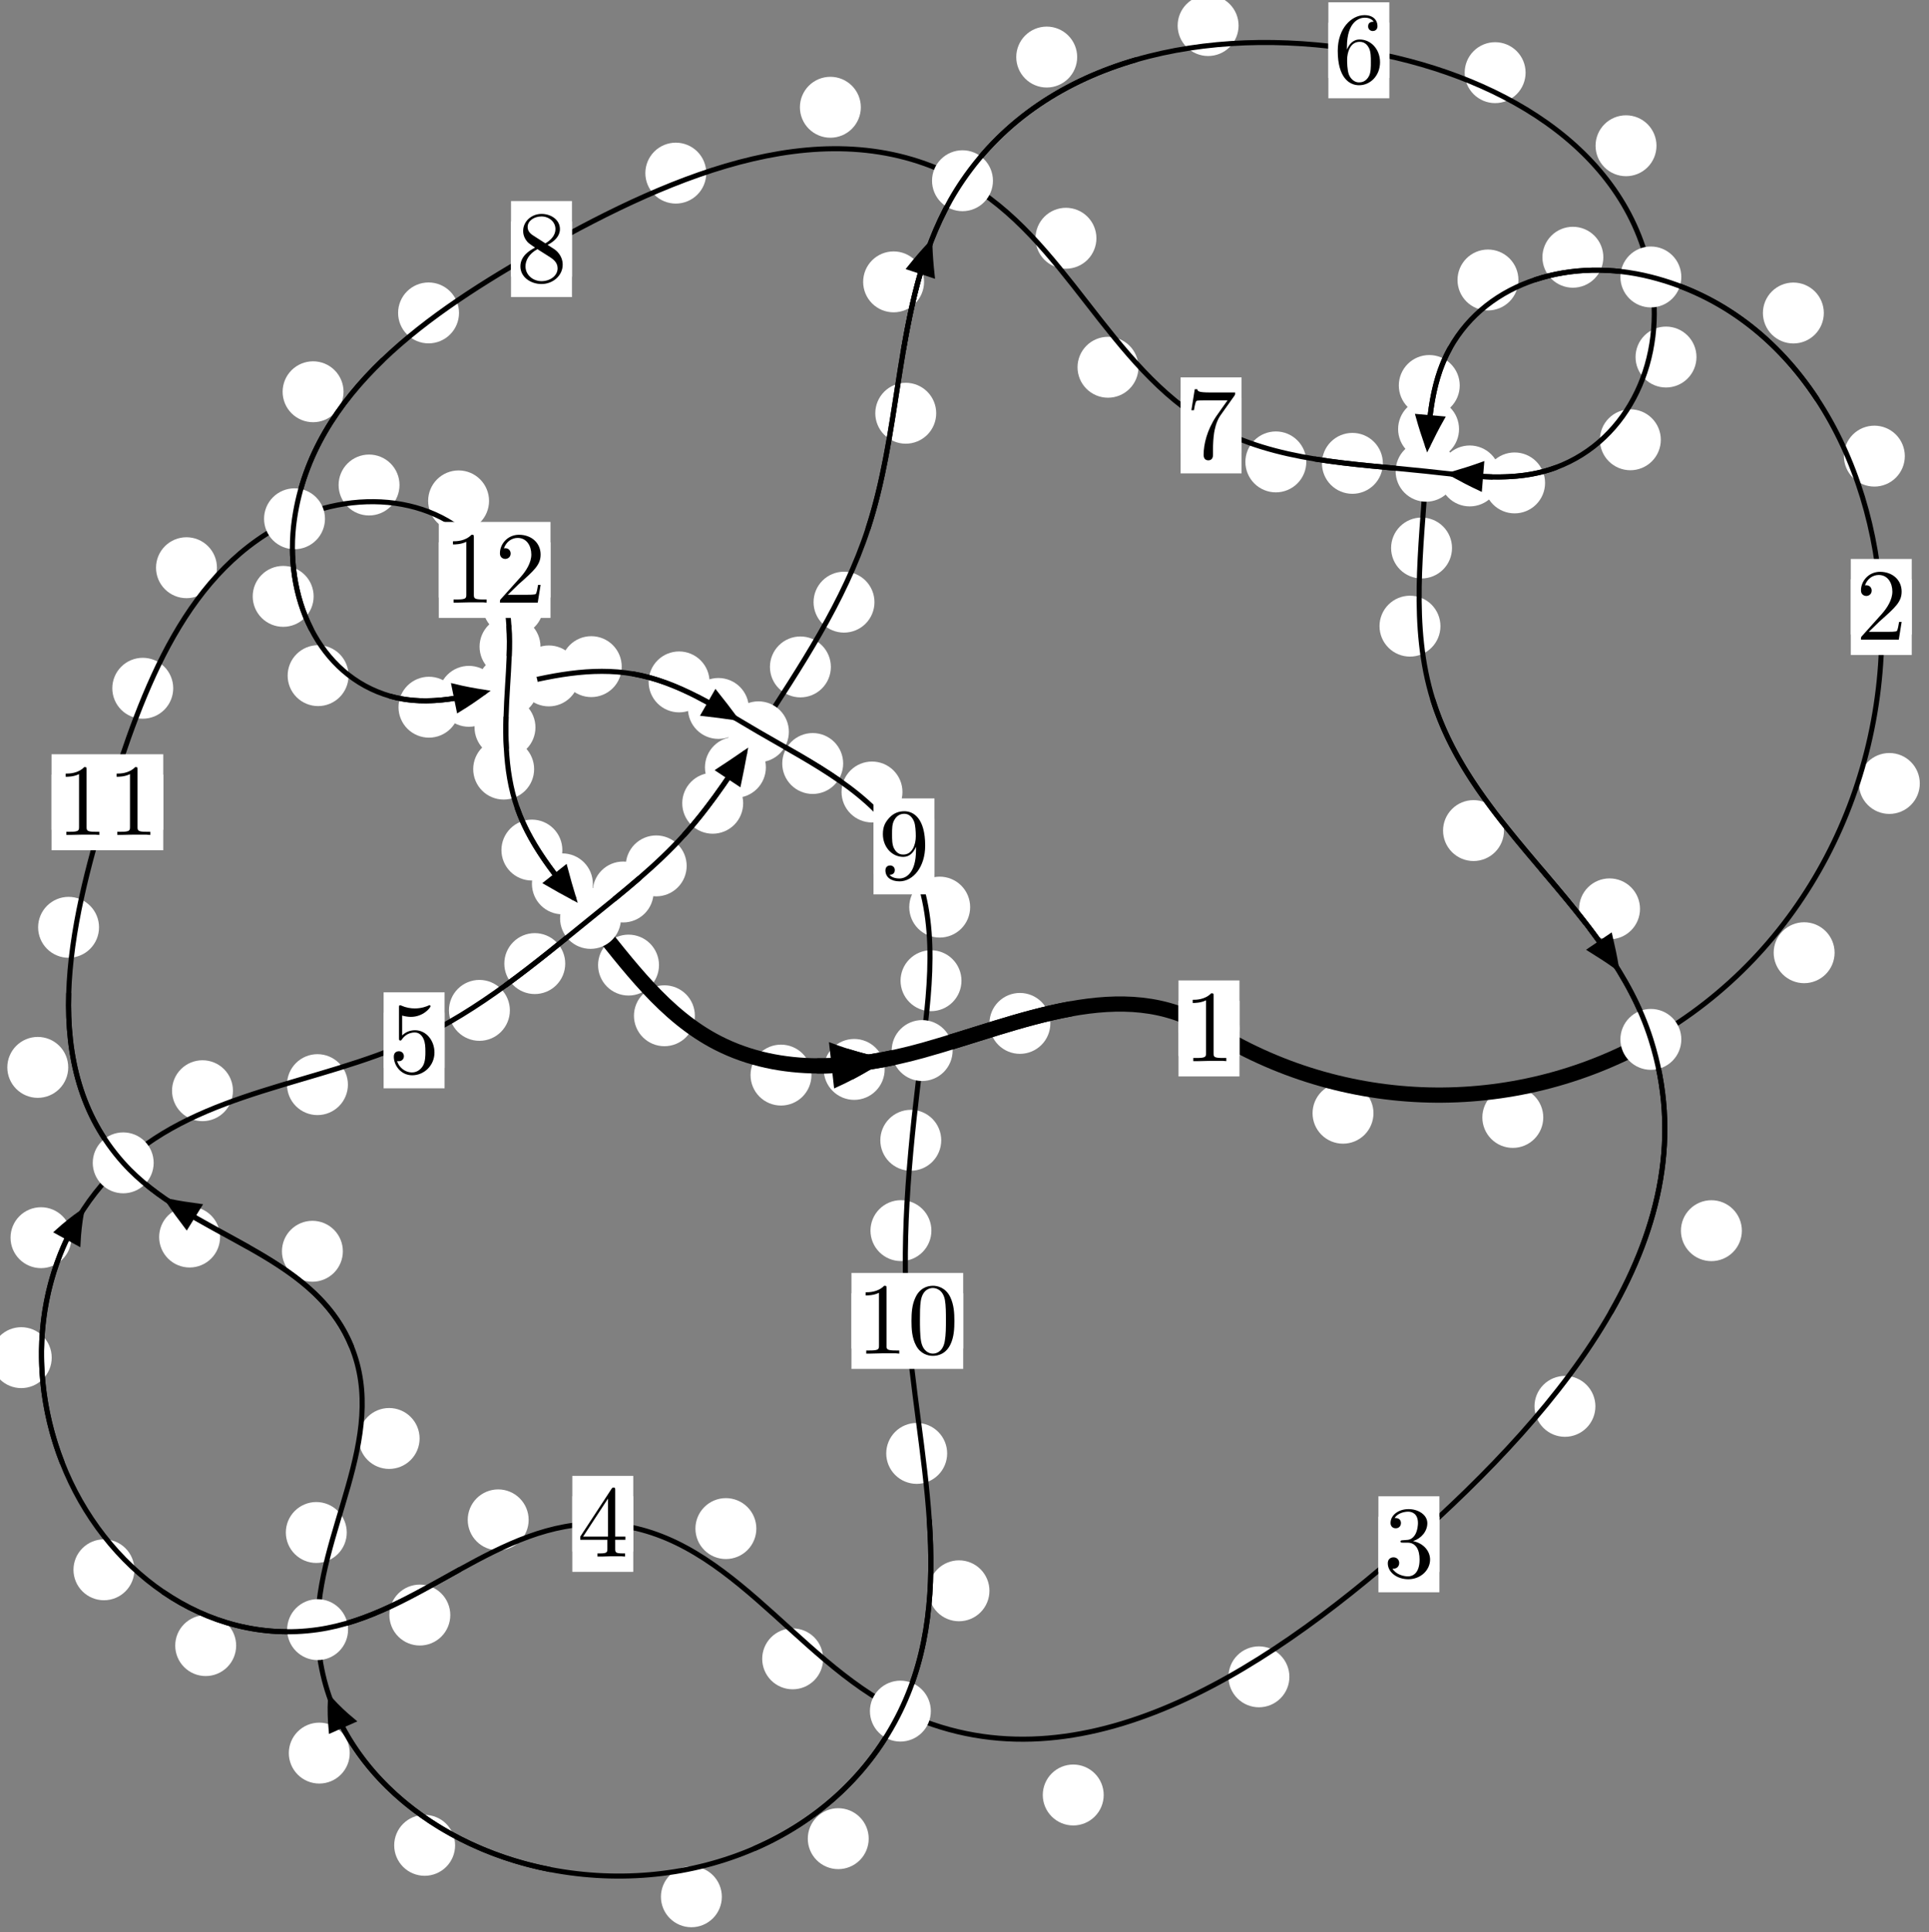 <?xml version="1.0"?>
<!-- Created by MetaPost 1.999 on 2021.07.05:2357 -->
<svg version="1.1" xmlns="http://www.w3.org/2000/svg" xmlns:xlink="http://www.w3.org/1999/xlink" width="189.294" height="189.61" viewBox="0 0 189.294 189.61">
<rect x="0" y="0" width="189.294" height="189.61" fill="#808080" stroke="none"/>
<!-- Original BoundingBox: -162.902451 -87.129242 26.391388 102.480728 -->
  <defs>
    <g transform="scale(0.01,0.01)" id="GLYPHcmr10_48">
      <path style="fill-rule: evenodd;" d="M460 -320C460 -400,455 -480,420 -554C374 -650,292 -666,250 -666C190 -666,117 -640,76 -547C44 -478,39 -400,39 -320C39 -245,43 -155,84 -79C127 2,200 22,249 22C303 22,379 1,423 -94C455 -163,460 -241,460 -320M249 -0C210 -0,151 -25,133 -121C122 -181,122 -273,122 -332C122 -396,122 -462,130 -516C149 -635,224 -644,249 -644C282 -644,348 -626,367 -527C377 -471,377 -395,377 -332C377 -257,377 -189,366 -125C351 -30,294 -0,249 -0"></path>
    </g>
    <g transform="scale(0.01,0.01)" id="GLYPHcmr10_49">
      <path style="fill-rule: evenodd;" d="M294 -640C294 -664,294 -666,271 -666C209 -602,121 -602,89 -602L89 -571C109 -571,168 -571,220 -597L220 -79C220 -43,217 -31,127 -31L95 -31L95 -0L257 -0L130 -3L217 -3L257 -3L297 -3L384 -3L419 -0L419 -31L387 -31C297 -31,294 -42,294 -79"></path>
    </g>
    <g transform="scale(0.01,0.01)" id="GLYPHcmr10_50">
      <path style="fill-rule: evenodd;" d="M127 -77L233 -180C389 -318,449 -372,449 -472C449 -586,359 -666,237 -666C124 -666,50 -574,50 -485C50 -429,100 -429,103 -429C120 -429,155 -441,155 -482C155 -508,137 -534,102 -534C94 -534,92 -534,89 -533C112 -598,166 -635,224 -635C315 -635,358 -554,358 -472C358 -392,308 -313,253 -251L61 -37C50 -26,50 -24,50 -0L421 -0L449 -174L424 -174C419 -144,412 -100,402 -85C395 -77,329 -77,307 -77"></path>
    </g>
    <g transform="scale(0.01,0.01)" id="GLYPHcmr10_51">
      <path style="fill-rule: evenodd;" d="M290 -352C372 -379,430 -449,430 -528C430 -610,342 -666,246 -666C145 -666,69 -606,69 -530C69 -497,91 -478,120 -478C151 -478,171 -500,171 -529C171 -579,124 -579,109 -579C140 -628,206 -641,242 -641C283 -641,338 -619,338 -529C338 -517,336 -459,310 -415C280 -367,246 -364,221 -363C213 -362,189 -360,182 -360C174 -359,167 -358,167 -348C167 -337,174 -337,191 -337L235 -337C317 -337,354 -269,354 -171C354 -35,285 -6,241 -6C198 -6,123 -23,88 -82C123 -77,154 -99,154 -137C154 -173,127 -193,98 -193C74 -193,42 -179,42 -135C42 -44,135 22,244 22C366 22,457 -69,457 -171C457 -253,394 -331,290 -352"></path>
    </g>
    <g transform="scale(0.01,0.01)" id="GLYPHcmr10_52">
      <path style="fill-rule: evenodd;" d="M294 -165L294 -78C294 -42,292 -31,218 -31L197 -31L197 -0L332 -0L238 -3L290 -3L332 -3L374 -3L427 -3L468 -0L468 -31L447 -31C373 -31,371 -42,371 -78L371 -165L471 -165L471 -196L371 -196L371 -651C371 -671,371 -677,355 -677C346 -677,343 -677,335 -665L28 -196L28 -165M300 -196L56 -196L300 -569"></path>
    </g>
    <g transform="scale(0.01,0.01)" id="GLYPHcmr10_53">
      <path style="fill-rule: evenodd;" d="M449 -201C449 -320,367 -420,259 -420C211 -420,168 -404,132 -369L132 -564C152 -558,185 -551,217 -551C340 -551,410 -642,410 -655C410 -661,407 -666,400 -666C399 -666,397 -666,392 -663C372 -654,323 -634,256 -634C216 -634,170 -641,123 -662C115 -665,113 -665,111 -665C101 -665,101 -657,101 -641L101 -345C101 -327,101 -319,115 -319C122 -319,124 -322,128 -328C139 -344,176 -398,257 -398C309 -398,334 -352,342 -334C358 -297,360 -258,360 -208C360 -173,360 -113,336 -71C312 -32,275 -6,229 -6C156 -6,99 -59,82 -118C85 -117,88 -116,99 -116C132 -116,149 -141,149 -165C149 -189,132 -214,99 -214C85 -214,50 -207,50 -161C50 -75,119 22,231 22C347 22,449 -74,449 -201"></path>
    </g>
    <g transform="scale(0.01,0.01)" id="GLYPHcmr10_54">
      <path style="fill-rule: evenodd;" d="M132 -328L132 -352C132 -605,256 -641,307 -641C331 -641,373 -635,395 -601C380 -601,340 -601,340 -556C340 -525,364 -510,386 -510C402 -510,432 -519,432 -558C432 -618,388 -666,305 -666C177 -666,42 -537,42 -316C42 -49,158 22,251 22C362 22,457 -72,457 -204C457 -331,368 -427,257 -427C189 -427,152 -376,132 -328M251 -6C188 -6,158 -66,152 -81C134 -128,134 -208,134 -226C134 -304,166 -404,256 -404C272 -404,318 -404,349 -342C367 -305,367 -254,367 -205C367 -157,367 -107,350 -71C320 -11,274 -6,251 -6"></path>
    </g>
    <g transform="scale(0.01,0.01)" id="GLYPHcmr10_55">
      <path style="fill-rule: evenodd;" d="M476 -609C485 -621,485 -623,485 -644L242 -644C120 -644,118 -657,114 -676L89 -676L56 -470L81 -470C84 -486,93 -549,106 -561C113 -567,191 -567,204 -567L411 -567C400 -551,321 -442,299 -409C209 -274,176 -135,176 -33C176 -23,176 22,222 22C268 22,268 -23,268 -33L268 -84C268 -139,271 -194,279 -248C283 -271,297 -357,341 -419"></path>
    </g>
    <g transform="scale(0.01,0.01)" id="GLYPHcmr10_56">
      <path style="fill-rule: evenodd;" d="M163 -457C117 -487,113 -521,113 -538C113 -599,178 -641,249 -641C322 -641,386 -589,386 -517C386 -460,347 -412,287 -377M309 -362C381 -399,430 -451,430 -517C430 -609,341 -666,250 -666C150 -666,69 -592,69 -499C69 -481,71 -436,113 -389C124 -377,161 -352,186 -335C128 -306,42 -250,42 -151C42 -45,144 22,249 22C362 22,457 -61,457 -168C457 -204,446 -249,408 -291C389 -312,373 -322,309 -362M209 -320L332 -242C360 -223,407 -193,407 -132C407 -58,332 -6,250 -6C164 -6,92 -68,92 -151C92 -209,124 -273,209 -320"></path>
    </g>
    <g transform="scale(0.01,0.01)" id="GLYPHcmr10_57">
      <path style="fill-rule: evenodd;" d="M367 -318L367 -286C367 -52,263 -6,205 -6C188 -6,134 -8,107 -42C151 -42,159 -71,159 -88C159 -119,135 -134,113 -134C97 -134,67 -125,67 -86C67 -19,121 22,206 22C335 22,457 -114,457 -329C457 -598,342 -666,253 -666C198 -666,149 -648,106 -603C65 -558,42 -516,42 -441C42 -316,130 -218,242 -218C303 -218,344 -260,367 -318M243 -241C227 -241,181 -241,150 -304C132 -341,132 -391,132 -440C132 -494,132 -541,153 -578C180 -628,218 -641,253 -641C299 -641,332 -607,349 -562C361 -530,365 -467,365 -421C365 -338,331 -241,243 -241"></path>
    </g>
  </defs>
  <path d="M134.779 109.247C134.779 108.455,134.464 107.694,133.904 107.134C133.343 106.573,132.583 106.258,131.79 106.258C130.998 106.258,130.238 106.573,129.677 107.134C129.117 107.694,128.802 108.455,128.802 109.247C128.802 110.04,129.117 110.8,129.677 111.361C130.238 111.921,130.998 112.236,131.79 112.236C132.583 112.236,133.343 111.921,133.904 111.361C134.464 110.8,134.779 110.04,134.779 109.247Z" style="fill: rgb(100%,100%,100%);stroke: none;"></path>
  <path d="M121.628 100.925C121.628 100.133,121.313 99.373,120.753 98.812C120.192 98.252,119.432 97.937,118.639 97.937C117.847 97.937,117.087 98.252,116.526 98.812C115.966 99.373,115.651 100.133,115.651 100.925C115.651 101.718,115.966 102.478,116.526 103.039C117.087 103.599,117.847 103.914,118.639 103.914C119.432 103.914,120.192 103.599,120.753 103.039C121.313 102.478,121.628 101.718,121.628 100.925Z" style="fill: rgb(100%,100%,100%);stroke: none;"></path>
  <path d="M180.03 93.495C180.03 92.702,179.715 91.942,179.154 91.382C178.594 90.821,177.834 90.506,177.041 90.506C176.248 90.506,175.488 90.821,174.928 91.382C174.367 91.942,174.052 92.702,174.052 93.495C174.052 94.288,174.367 95.048,174.928 95.608C175.488 96.169,176.248 96.484,177.041 96.484C177.834 96.484,178.594 96.169,179.154 95.608C179.715 95.048,180.03 94.288,180.03 93.495Z" style="fill: rgb(100%,100%,100%);stroke: none;"></path>
  <path d="M151.442 109.66C151.442 108.867,151.127 108.107,150.566 107.547C150.006 106.986,149.246 106.671,148.453 106.671C147.66 106.671,146.9 106.986,146.34 107.547C145.779 108.107,145.464 108.867,145.464 109.66C145.464 110.453,145.779 111.213,146.34 111.773C146.9 112.334,147.66 112.649,148.453 112.649C149.246 112.649,150.006 112.334,150.566 111.773C151.127 111.213,151.442 110.453,151.442 109.66Z" style="fill: rgb(100%,100%,100%);stroke: none;"></path>
  <path d="M186.921 44.761C186.921 43.968,186.606 43.208,186.046 42.648C185.485 42.087,184.725 41.772,183.933 41.772C183.14 41.772,182.38 42.087,181.819 42.648C181.259 43.208,180.944 43.968,180.944 44.761C180.944 45.554,181.259 46.314,181.819 46.874C182.38 47.435,183.14 47.75,183.933 47.75C184.725 47.75,185.485 47.435,186.046 46.874C186.606 46.314,186.921 45.554,186.921 44.761Z" style="fill: rgb(100%,100%,100%);stroke: none;"></path>
  <path d="M188.391 76.886C188.391 76.093,188.076 75.333,187.516 74.773C186.955 74.212,186.195 73.897,185.403 73.897C184.61 73.897,183.85 74.212,183.289 74.773C182.729 75.333,182.414 76.093,182.414 76.886C182.414 77.679,182.729 78.439,183.289 78.999C183.85 79.56,184.61 79.875,185.403 79.875C186.195 79.875,186.955 79.56,187.516 78.999C188.076 78.439,188.391 77.679,188.391 76.886Z" style="fill: rgb(100%,100%,100%);stroke: none;"></path>
  <path d="M157.337 25.245C157.337 24.453,157.022 23.692,156.461 23.132C155.901 22.571,155.141 22.256,154.348 22.256C153.555 22.256,152.795 22.571,152.235 23.132C151.674 23.692,151.359 24.453,151.359 25.245C151.359 26.038,151.674 26.798,152.235 27.359C152.795 27.919,153.555 28.234,154.348 28.234C155.141 28.234,155.901 27.919,156.461 27.359C157.022 26.798,157.337 26.038,157.337 25.245Z" style="fill: rgb(100%,100%,100%);stroke: none;"></path>
  <path d="M178.973 30.717C178.973 29.924,178.658 29.164,178.098 28.604C177.537 28.043,176.777 27.728,175.984 27.728C175.192 27.728,174.432 28.043,173.871 28.604C173.311 29.164,172.996 29.924,172.996 30.717C172.996 31.51,173.311 32.27,173.871 32.83C174.432 33.391,175.192 33.706,175.984 33.706C176.777 33.706,177.537 33.391,178.098 32.83C178.658 32.27,178.973 31.51,178.973 30.717Z" style="fill: rgb(100%,100%,100%);stroke: none;"></path>
  <path d="M143.244 37.831C143.244 37.038,142.929 36.278,142.369 35.717C141.808 35.157,141.048 34.842,140.256 34.842C139.463 34.842,138.703 35.157,138.142 35.717C137.582 36.278,137.267 37.038,137.267 37.831C137.267 38.623,137.582 39.384,138.142 39.944C138.703 40.505,139.463 40.82,140.256 40.82C141.048 40.82,141.808 40.505,142.369 39.944C142.929 39.384,143.244 38.623,143.244 37.831Z" style="fill: rgb(100%,100%,100%);stroke: none;"></path>
  <path d="M149.004 27.477C149.004 26.684,148.689 25.924,148.129 25.363C147.568 24.803,146.808 24.488,146.015 24.488C145.223 24.488,144.462 24.803,143.902 25.363C143.341 25.924,143.027 26.684,143.027 27.477C143.027 28.269,143.341 29.029,143.902 29.59C144.462 30.15,145.223 30.465,146.015 30.465C146.808 30.465,147.568 30.15,148.129 29.59C148.689 29.029,149.004 28.269,149.004 27.477Z" style="fill: rgb(100%,100%,100%);stroke: none;"></path>
  <path d="M142.487 53.778C142.487 52.986,142.172 52.226,141.611 51.665C141.051 51.105,140.29 50.79,139.498 50.79C138.705 50.79,137.945 51.105,137.384 51.665C136.824 52.226,136.509 52.986,136.509 53.778C136.509 54.571,136.824 55.331,137.384 55.892C137.945 56.452,138.705 56.767,139.498 56.767C140.29 56.767,141.051 56.452,141.611 55.892C142.172 55.331,142.487 54.571,142.487 53.778Z" style="fill: rgb(100%,100%,100%);stroke: none;"></path>
  <path d="M143.176 42.109C143.176 41.316,142.861 40.556,142.301 39.995C141.74 39.435,140.98 39.12,140.187 39.12C139.395 39.12,138.634 39.435,138.074 39.995C137.513 40.556,137.198 41.316,137.198 42.109C137.198 42.901,137.513 43.661,138.074 44.222C138.634 44.782,139.395 45.097,140.187 45.097C140.98 45.097,141.74 44.782,142.301 44.222C142.861 43.661,143.176 42.901,143.176 42.109Z" style="fill: rgb(100%,100%,100%);stroke: none;"></path>
  <path d="M147.587 81.508C147.587 80.716,147.272 79.955,146.711 79.395C146.151 78.834,145.391 78.52,144.598 78.52C143.805 78.52,143.045 78.834,142.485 79.395C141.924 79.955,141.609 80.716,141.609 81.508C141.609 82.301,141.924 83.061,142.485 83.622C143.045 84.182,143.805 84.497,144.598 84.497C145.391 84.497,146.151 84.182,146.711 83.622C147.272 83.061,147.587 82.301,147.587 81.508Z" style="fill: rgb(100%,100%,100%);stroke: none;"></path>
  <path d="M141.351 61.448C141.351 60.655,141.036 59.895,140.475 59.335C139.915 58.774,139.155 58.459,138.362 58.459C137.569 58.459,136.809 58.774,136.249 59.335C135.688 59.895,135.373 60.655,135.373 61.448C135.373 62.241,135.688 63.001,136.249 63.561C136.809 64.122,137.569 64.437,138.362 64.437C139.155 64.437,139.915 64.122,140.475 63.561C141.036 63.001,141.351 62.241,141.351 61.448Z" style="fill: rgb(100%,100%,100%);stroke: none;"></path>
  <path d="M170.93 120.773C170.93 119.98,170.615 119.22,170.054 118.659C169.494 118.099,168.733 117.784,167.941 117.784C167.148 117.784,166.388 118.099,165.827 118.659C165.267 119.22,164.952 119.98,164.952 120.773C164.952 121.565,165.267 122.326,165.827 122.886C166.388 123.447,167.148 123.761,167.941 123.761C168.733 123.761,169.494 123.447,170.054 122.886C170.615 122.326,170.93 121.565,170.93 120.773Z" style="fill: rgb(100%,100%,100%);stroke: none;"></path>
  <path d="M160.935 89.19C160.935 88.398,160.62 87.637,160.06 87.077C159.499 86.517,158.739 86.202,157.946 86.202C157.154 86.202,156.393 86.517,155.833 87.077C155.272 87.637,154.958 88.398,154.958 89.19C154.958 89.983,155.272 90.743,155.833 91.304C156.393 91.864,157.154 92.179,157.946 92.179C158.739 92.179,159.499 91.864,160.06 91.304C160.62 90.743,160.935 89.983,160.935 89.19Z" style="fill: rgb(100%,100%,100%);stroke: none;"></path>
  <path d="M126.529 164.555C126.529 163.762,126.214 163.002,125.653 162.442C125.093 161.881,124.333 161.566,123.54 161.566C122.747 161.566,121.987 161.881,121.427 162.442C120.866 163.002,120.551 163.762,120.551 164.555C120.551 165.348,120.866 166.108,121.427 166.668C121.987 167.229,122.747 167.544,123.54 167.544C124.333 167.544,125.093 167.229,125.653 166.668C126.214 166.108,126.529 165.348,126.529 164.555Z" style="fill: rgb(100%,100%,100%);stroke: none;"></path>
  <path d="M156.558 138.013C156.558 137.221,156.243 136.461,155.683 135.9C155.122 135.34,154.362 135.025,153.569 135.025C152.777 135.025,152.016 135.34,151.456 135.9C150.895 136.461,150.581 137.221,150.581 138.013C150.581 138.806,150.895 139.566,151.456 140.127C152.016 140.687,152.777 141.002,153.569 141.002C154.362 141.002,155.122 140.687,155.683 140.127C156.243 139.566,156.558 138.806,156.558 138.013Z" style="fill: rgb(100%,100%,100%);stroke: none;"></path>
  <path d="M80.774 162.79C80.774 161.998,80.459 161.238,79.898 160.677C79.338 160.117,78.578 159.802,77.785 159.802C76.992 159.802,76.232 160.117,75.672 160.677C75.111 161.238,74.796 161.998,74.796 162.79C74.796 163.583,75.111 164.343,75.672 164.904C76.232 165.464,76.992 165.779,77.785 165.779C78.578 165.779,79.338 165.464,79.898 164.904C80.459 164.343,80.774 163.583,80.774 162.79Z" style="fill: rgb(100%,100%,100%);stroke: none;"></path>
  <path d="M108.307 176.152C108.307 175.359,107.992 174.599,107.431 174.039C106.871 173.478,106.111 173.163,105.318 173.163C104.525 173.163,103.765 173.478,103.205 174.039C102.644 174.599,102.329 175.359,102.329 176.152C102.329 176.945,102.644 177.705,103.205 178.265C103.765 178.826,104.525 179.141,105.318 179.141C106.111 179.141,106.871 178.826,107.431 178.265C107.992 177.705,108.307 176.945,108.307 176.152Z" style="fill: rgb(100%,100%,100%);stroke: none;"></path>
  <path d="M51.877 149.152C51.877 148.359,51.562 147.599,51.001 147.039C50.441 146.478,49.68 146.163,48.888 146.163C48.095 146.163,47.335 146.478,46.774 147.039C46.214 147.599,45.899 148.359,45.899 149.152C45.899 149.945,46.214 150.705,46.774 151.265C47.335 151.826,48.095 152.141,48.888 152.141C49.68 152.141,50.441 151.826,51.001 151.265C51.562 150.705,51.877 149.945,51.877 149.152Z" style="fill: rgb(100%,100%,100%);stroke: none;"></path>
  <path d="M74.221 150.008C74.221 149.215,73.906 148.455,73.345 147.895C72.785 147.334,72.025 147.019,71.232 147.019C70.439 147.019,69.679 147.334,69.119 147.895C68.558 148.455,68.243 149.215,68.243 150.008C68.243 150.801,68.558 151.561,69.119 152.121C69.679 152.682,70.439 152.997,71.232 152.997C72.025 152.997,72.785 152.682,73.345 152.121C73.906 151.561,74.221 150.801,74.221 150.008Z" style="fill: rgb(100%,100%,100%);stroke: none;"></path>
  <path d="M23.174 161.491C23.174 160.698,22.859 159.938,22.299 159.378C21.738 158.817,20.978 158.502,20.185 158.502C19.393 158.502,18.632 158.817,18.072 159.378C17.511 159.938,17.196 160.698,17.196 161.491C17.196 162.284,17.511 163.044,18.072 163.604C18.632 164.165,19.393 164.48,20.185 164.48C20.978 164.48,21.738 164.165,22.299 163.604C22.859 163.044,23.174 162.284,23.174 161.491Z" style="fill: rgb(100%,100%,100%);stroke: none;"></path>
  <path d="M44.187 158.494C44.187 157.701,43.872 156.941,43.312 156.381C42.751 155.82,41.991 155.505,41.199 155.505C40.406 155.505,39.646 155.82,39.085 156.381C38.525 156.941,38.21 157.701,38.21 158.494C38.21 159.287,38.525 160.047,39.085 160.607C39.646 161.168,40.406 161.483,41.199 161.483C41.991 161.483,42.751 161.168,43.312 160.607C43.872 160.047,44.187 159.287,44.187 158.494Z" style="fill: rgb(100%,100%,100%);stroke: none;"></path>
  <path d="M5.075 133.233C5.075 132.44,4.76 131.68,4.2 131.12C3.639 130.559,2.879 130.244,2.086 130.244C1.294 130.244,0.533 130.559,-0.027 131.12C-0.588 131.68,-0.902 132.44,-0.902 133.233C-0.902 134.026,-0.588 134.786,-0.027 135.346C0.533 135.907,1.294 136.222,2.086 136.222C2.879 136.222,3.639 135.907,4.2 135.346C4.76 134.786,5.075 134.026,5.075 133.233Z" style="fill: rgb(100%,100%,100%);stroke: none;"></path>
  <path d="M13.189 154.052C13.189 153.259,12.874 152.499,12.313 151.939C11.753 151.378,10.993 151.063,10.2 151.063C9.407 151.063,8.647 151.378,8.087 151.939C7.526 152.499,7.211 153.259,7.211 154.052C7.211 154.845,7.526 155.605,8.087 156.165C8.647 156.726,9.407 157.041,10.2 157.041C10.993 157.041,11.753 156.726,12.313 156.165C12.874 155.605,13.189 154.845,13.189 154.052Z" style="fill: rgb(100%,100%,100%);stroke: none;"></path>
  <path d="M22.859 107.037C22.859 106.244,22.544 105.484,21.984 104.923C21.423 104.363,20.663 104.048,19.871 104.048C19.078 104.048,18.318 104.363,17.757 104.923C17.197 105.484,16.882 106.244,16.882 107.037C16.882 107.829,17.197 108.589,17.757 109.15C18.318 109.71,19.078 110.025,19.871 110.025C20.663 110.025,21.423 109.71,21.984 109.15C22.544 108.589,22.859 107.829,22.859 107.037Z" style="fill: rgb(100%,100%,100%);stroke: none;"></path>
  <path d="M7.012 121.46C7.012 120.668,6.697 119.908,6.136 119.347C5.576 118.787,4.815 118.472,4.023 118.472C3.23 118.472,2.47 118.787,1.909 119.347C1.349 119.908,1.034 120.668,1.034 121.46C1.034 122.253,1.349 123.013,1.909 123.574C2.47 124.134,3.23 124.449,4.023 124.449C4.815 124.449,5.576 124.134,6.136 123.574C6.697 123.013,7.012 122.253,7.012 121.46Z" style="fill: rgb(100%,100%,100%);stroke: none;"></path>
  <path d="M50.034 99.153C50.034 98.36,49.719 97.6,49.159 97.04C48.598 96.479,47.838 96.164,47.046 96.164C46.253 96.164,45.493 96.479,44.932 97.04C44.372 97.6,44.057 98.36,44.057 99.153C44.057 99.946,44.372 100.706,44.932 101.266C45.493 101.827,46.253 102.142,47.046 102.142C47.838 102.142,48.598 101.827,49.159 101.266C49.719 100.706,50.034 99.946,50.034 99.153Z" style="fill: rgb(100%,100%,100%);stroke: none;"></path>
  <path d="M34.141 106.44C34.141 105.647,33.826 104.887,33.266 104.327C32.705 103.766,31.945 103.451,31.152 103.451C30.36 103.451,29.6 103.766,29.039 104.327C28.479 104.887,28.164 105.647,28.164 106.44C28.164 107.233,28.479 107.993,29.039 108.553C29.6 109.114,30.36 109.429,31.152 109.429C31.945 109.429,32.705 109.114,33.266 108.553C33.826 107.993,34.141 107.233,34.141 106.44Z" style="fill: rgb(100%,100%,100%);stroke: none;"></path>
  <path d="M64.138 87.536C64.138 86.743,63.823 85.983,63.263 85.423C62.702 84.862,61.942 84.547,61.15 84.547C60.357 84.547,59.597 84.862,59.036 85.423C58.476 85.983,58.161 86.743,58.161 87.536C58.161 88.329,58.476 89.089,59.036 89.65C59.597 90.21,60.357 90.525,61.15 90.525C61.942 90.525,62.702 90.21,63.263 89.65C63.823 89.089,64.138 88.329,64.138 87.536Z" style="fill: rgb(100%,100%,100%);stroke: none;"></path>
  <path d="M55.466 94.562C55.466 93.769,55.151 93.009,54.591 92.449C54.03 91.888,53.27 91.573,52.477 91.573C51.685 91.573,50.925 91.888,50.364 92.449C49.804 93.009,49.489 93.769,49.489 94.562C49.489 95.355,49.804 96.115,50.364 96.675C50.925 97.236,51.685 97.551,52.477 97.551C53.27 97.551,54.03 97.236,54.591 96.675C55.151 96.115,55.466 95.355,55.466 94.562Z" style="fill: rgb(100%,100%,100%);stroke: none;"></path>
  <path d="M72.927 78.829C72.927 78.036,72.612 77.276,72.052 76.715C71.491 76.155,70.731 75.84,69.938 75.84C69.146 75.84,68.385 76.155,67.825 76.715C67.265 77.276,66.95 78.036,66.95 78.829C66.95 79.621,67.265 80.381,67.825 80.942C68.385 81.502,69.146 81.817,69.938 81.817C70.731 81.817,71.491 81.502,72.052 80.942C72.612 80.381,72.927 79.621,72.927 78.829Z" style="fill: rgb(100%,100%,100%);stroke: none;"></path>
  <path d="M67.383 84.975C67.383 84.182,67.068 83.422,66.508 82.861C65.947 82.301,65.187 81.986,64.395 81.986C63.602 81.986,62.842 82.301,62.281 82.861C61.721 83.422,61.406 84.182,61.406 84.975C61.406 85.767,61.721 86.528,62.281 87.088C62.842 87.648,63.602 87.963,64.395 87.963C65.187 87.963,65.947 87.648,66.508 87.088C67.068 86.528,67.383 85.767,67.383 84.975Z" style="fill: rgb(100%,100%,100%);stroke: none;"></path>
  <path d="M81.533 65.449C81.533 64.656,81.218 63.896,80.657 63.336C80.097 62.775,79.337 62.46,78.544 62.46C77.751 62.46,76.991 62.775,76.431 63.336C75.87 63.896,75.555 64.656,75.555 65.449C75.555 66.242,75.87 67.002,76.431 67.562C76.991 68.123,77.751 68.438,78.544 68.438C79.337 68.438,80.097 68.123,80.657 67.562C81.218 67.002,81.533 66.242,81.533 65.449Z" style="fill: rgb(100%,100%,100%);stroke: none;"></path>
  <path d="M75.156 75.304C75.156 74.511,74.841 73.751,74.28 73.191C73.72 72.63,72.96 72.315,72.167 72.315C71.374 72.315,70.614 72.63,70.054 73.191C69.493 73.751,69.178 74.511,69.178 75.304C69.178 76.097,69.493 76.857,70.054 77.417C70.614 77.978,71.374 78.293,72.167 78.293C72.96 78.293,73.72 77.978,74.28 77.417C74.841 76.857,75.156 76.097,75.156 75.304Z" style="fill: rgb(100%,100%,100%);stroke: none;"></path>
  <path d="M91.871 40.553C91.871 39.761,91.556 39.001,90.996 38.44C90.435 37.88,89.675 37.565,88.882 37.565C88.09 37.565,87.329 37.88,86.769 38.44C86.208 39.001,85.893 39.761,85.893 40.553C85.893 41.346,86.208 42.106,86.769 42.667C87.329 43.227,88.09 43.542,88.882 43.542C89.675 43.542,90.435 43.227,90.996 42.667C91.556 42.106,91.871 41.346,91.871 40.553Z" style="fill: rgb(100%,100%,100%);stroke: none;"></path>
  <path d="M85.812 59.093C85.812 58.3,85.497 57.54,84.937 56.98C84.376 56.419,83.616 56.104,82.823 56.104C82.031 56.104,81.271 56.419,80.71 56.98C80.15 57.54,79.835 58.3,79.835 59.093C79.835 59.886,80.15 60.646,80.71 61.206C81.271 61.767,82.031 62.082,82.823 62.082C83.616 62.082,84.376 61.767,84.937 61.206C85.497 60.646,85.812 59.886,85.812 59.093Z" style="fill: rgb(100%,100%,100%);stroke: none;"></path>
  <path d="M105.704 5.6C105.704 4.807,105.389 4.047,104.828 3.487C104.268 2.926,103.508 2.611,102.715 2.611C101.922 2.611,101.162 2.926,100.602 3.487C100.041 4.047,99.726 4.807,99.726 5.6C99.726 6.393,100.041 7.153,100.602 7.713C101.162 8.274,101.922 8.589,102.715 8.589C103.508 8.589,104.268 8.274,104.828 7.713C105.389 7.153,105.704 6.393,105.704 5.6Z" style="fill: rgb(100%,100%,100%);stroke: none;"></path>
  <path d="M90.679 27.661C90.679 26.869,90.364 26.108,89.804 25.548C89.243 24.988,88.483 24.673,87.69 24.673C86.898 24.673,86.137 24.988,85.577 25.548C85.016 26.108,84.702 26.869,84.702 27.661C84.702 28.454,85.016 29.214,85.577 29.775C86.137 30.335,86.898 30.65,87.69 30.65C88.483 30.65,89.243 30.335,89.804 29.775C90.364 29.214,90.679 28.454,90.679 27.661Z" style="fill: rgb(100%,100%,100%);stroke: none;"></path>
  <path d="M149.708 7.13C149.708 6.337,149.393 5.577,148.832 5.017C148.272 4.456,147.512 4.141,146.719 4.141C145.926 4.141,145.166 4.456,144.606 5.017C144.045 5.577,143.73 6.337,143.73 7.13C143.73 7.923,144.045 8.683,144.606 9.243C145.166 9.804,145.926 10.119,146.719 10.119C147.512 10.119,148.272 9.804,148.832 9.243C149.393 8.683,149.708 7.923,149.708 7.13Z" style="fill: rgb(100%,100%,100%);stroke: none;"></path>
  <path d="M121.543 2.508C121.543 1.715,121.228 0.955,120.667 0.395C120.107 -0.166,119.347 -0.481,118.554 -0.481C117.761 -0.481,117.001 -0.166,116.441 0.395C115.88 0.955,115.565 1.715,115.565 2.508C115.565 3.301,115.88 4.061,116.441 4.621C117.001 5.182,117.761 5.497,118.554 5.497C119.347 5.497,120.107 5.182,120.667 4.621C121.228 4.061,121.543 3.301,121.543 2.508Z" style="fill: rgb(100%,100%,100%);stroke: none;"></path>
  <path d="M166.476 35.039C166.476 34.246,166.161 33.486,165.6 32.925C165.04 32.365,164.28 32.05,163.487 32.05C162.694 32.05,161.934 32.365,161.374 32.925C160.813 33.486,160.498 34.246,160.498 35.039C160.498 35.831,160.813 36.591,161.374 37.152C161.934 37.712,162.694 38.027,163.487 38.027C164.28 38.027,165.04 37.712,165.6 37.152C166.161 36.591,166.476 35.831,166.476 35.039Z" style="fill: rgb(100%,100%,100%);stroke: none;"></path>
  <path d="M162.552 14.303C162.552 13.511,162.237 12.751,161.676 12.19C161.116 11.63,160.356 11.315,159.563 11.315C158.77 11.315,158.01 11.63,157.45 12.19C156.889 12.751,156.574 13.511,156.574 14.303C156.574 15.096,156.889 15.856,157.45 16.417C158.01 16.977,158.77 17.292,159.563 17.292C160.356 17.292,161.116 16.977,161.676 16.417C162.237 15.856,162.552 15.096,162.552 14.303Z" style="fill: rgb(100%,100%,100%);stroke: none;"></path>
  <path d="M151.619 47.392C151.619 46.599,151.304 45.839,150.743 45.278C150.183 44.718,149.423 44.403,148.63 44.403C147.837 44.403,147.077 44.718,146.517 45.278C145.956 45.839,145.641 46.599,145.641 47.392C145.641 48.184,145.956 48.944,146.517 49.505C147.077 50.065,147.837 50.38,148.63 50.38C149.423 50.38,150.183 50.065,150.743 49.505C151.304 48.944,151.619 48.184,151.619 47.392Z" style="fill: rgb(100%,100%,100%);stroke: none;"></path>
  <path d="M162.977 43.158C162.977 42.365,162.662 41.605,162.102 41.045C161.541 40.484,160.781 40.169,159.988 40.169C159.196 40.169,158.436 40.484,157.875 41.045C157.315 41.605,157 42.365,157 43.158C157 43.951,157.315 44.711,157.875 45.271C158.436 45.832,159.196 46.147,159.988 46.147C160.781 46.147,161.541 45.832,162.102 45.271C162.662 44.711,162.977 43.951,162.977 43.158Z" style="fill: rgb(100%,100%,100%);stroke: none;"></path>
  <path d="M135.701 45.471C135.701 44.679,135.386 43.918,134.826 43.358C134.265 42.797,133.505 42.483,132.713 42.483C131.92 42.483,131.16 42.797,130.599 43.358C130.039 43.918,129.724 44.679,129.724 45.471C129.724 46.264,130.039 47.024,130.599 47.585C131.16 48.145,131.92 48.46,132.713 48.46C133.505 48.46,134.265 48.145,134.826 47.585C135.386 47.024,135.701 46.264,135.701 45.471Z" style="fill: rgb(100%,100%,100%);stroke: none;"></path>
  <path d="M147.215 46.707C147.215 45.914,146.9 45.154,146.34 44.594C145.779 44.033,145.019 43.718,144.226 43.718C143.434 43.718,142.673 44.033,142.113 44.594C141.552 45.154,141.237 45.914,141.237 46.707C141.237 47.5,141.552 48.26,142.113 48.82C142.673 49.381,143.434 49.696,144.226 49.696C145.019 49.696,145.779 49.381,146.34 48.82C146.9 48.26,147.215 47.5,147.215 46.707Z" style="fill: rgb(100%,100%,100%);stroke: none;"></path>
  <path d="M111.717 36.042C111.717 35.249,111.402 34.489,110.841 33.928C110.281 33.368,109.521 33.053,108.728 33.053C107.935 33.053,107.175 33.368,106.615 33.928C106.054 34.489,105.739 35.249,105.739 36.042C105.739 36.834,106.054 37.595,106.615 38.155C107.175 38.716,107.935 39.03,108.728 39.03C109.521 39.03,110.281 38.716,110.841 38.155C111.402 37.595,111.717 36.834,111.717 36.042Z" style="fill: rgb(100%,100%,100%);stroke: none;"></path>
  <path d="M128.188 45.329C128.188 44.536,127.873 43.776,127.313 43.216C126.752 42.655,125.992 42.34,125.2 42.34C124.407 42.34,123.647 42.655,123.086 43.216C122.526 43.776,122.211 44.536,122.211 45.329C122.211 46.122,122.526 46.882,123.086 47.442C123.647 48.003,124.407 48.318,125.2 48.318C125.992 48.318,126.752 48.003,127.313 47.442C127.873 46.882,128.188 46.122,128.188 45.329Z" style="fill: rgb(100%,100%,100%);stroke: none;"></path>
  <path d="M84.474 10.527C84.474 9.734,84.159 8.974,83.598 8.413C83.038 7.853,82.277 7.538,81.485 7.538C80.692 7.538,79.932 7.853,79.371 8.413C78.811 8.974,78.496 9.734,78.496 10.527C78.496 11.319,78.811 12.08,79.371 12.64C79.932 13.201,80.692 13.516,81.485 13.516C82.277 13.516,83.038 13.201,83.598 12.64C84.159 12.08,84.474 11.319,84.474 10.527Z" style="fill: rgb(100%,100%,100%);stroke: none;"></path>
  <path d="M107.592 23.382C107.592 22.589,107.277 21.829,106.716 21.268C106.156 20.708,105.396 20.393,104.603 20.393C103.81 20.393,103.05 20.708,102.49 21.268C101.929 21.829,101.614 22.589,101.614 23.382C101.614 24.174,101.929 24.934,102.49 25.495C103.05 26.055,103.81 26.37,104.603 26.37C105.396 26.37,106.156 26.055,106.716 25.495C107.277 24.934,107.592 24.174,107.592 23.382Z" style="fill: rgb(100%,100%,100%);stroke: none;"></path>
  <path d="M45.043 30.708C45.043 29.915,44.729 29.155,44.168 28.595C43.608 28.034,42.847 27.719,42.055 27.719C41.262 27.719,40.502 28.034,39.941 28.595C39.381 29.155,39.066 29.915,39.066 30.708C39.066 31.501,39.381 32.261,39.941 32.821C40.502 33.382,41.262 33.697,42.055 33.697C42.847 33.697,43.608 33.382,44.168 32.821C44.729 32.261,45.043 31.501,45.043 30.708Z" style="fill: rgb(100%,100%,100%);stroke: none;"></path>
  <path d="M69.306 16.99C69.306 16.197,68.991 15.437,68.431 14.877C67.87 14.316,67.11 14.001,66.318 14.001C65.525 14.001,64.765 14.316,64.204 14.877C63.644 15.437,63.329 16.197,63.329 16.99C63.329 17.783,63.644 18.543,64.204 19.103C64.765 19.664,65.525 19.979,66.318 19.979C67.11 19.979,67.87 19.664,68.431 19.103C68.991 18.543,69.306 17.783,69.306 16.99Z" style="fill: rgb(100%,100%,100%);stroke: none;"></path>
  <path d="M30.777 58.526C30.777 57.733,30.462 56.973,29.901 56.412C29.341 55.852,28.581 55.537,27.788 55.537C26.995 55.537,26.235 55.852,25.675 56.412C25.114 56.973,24.799 57.733,24.799 58.526C24.799 59.318,25.114 60.078,25.675 60.639C26.235 61.199,26.995 61.514,27.788 61.514C28.581 61.514,29.341 61.199,29.901 60.639C30.462 60.078,30.777 59.318,30.777 58.526Z" style="fill: rgb(100%,100%,100%);stroke: none;"></path>
  <path d="M33.712 38.446C33.712 37.653,33.397 36.893,32.836 36.332C32.276 35.772,31.516 35.457,30.723 35.457C29.93 35.457,29.17 35.772,28.61 36.332C28.049 36.893,27.734 37.653,27.734 38.446C27.734 39.238,28.049 39.998,28.61 40.559C29.17 41.119,29.93 41.434,30.723 41.434C31.516 41.434,32.276 41.119,32.836 40.559C33.397 39.998,33.712 39.238,33.712 38.446Z" style="fill: rgb(100%,100%,100%);stroke: none;"></path>
  <path d="M45.083 69.401C45.083 68.609,44.768 67.848,44.208 67.288C43.647 66.728,42.887 66.413,42.094 66.413C41.302 66.413,40.542 66.728,39.981 67.288C39.421 67.848,39.106 68.609,39.106 69.401C39.106 70.194,39.421 70.954,39.981 71.515C40.542 72.075,41.302 72.39,42.094 72.39C42.887 72.39,43.647 72.075,44.208 71.515C44.768 70.954,45.083 70.194,45.083 69.401Z" style="fill: rgb(100%,100%,100%);stroke: none;"></path>
  <path d="M34.204 66.304C34.204 65.511,33.889 64.751,33.329 64.19C32.768 63.63,32.008 63.315,31.215 63.315C30.423 63.315,29.662 63.63,29.102 64.19C28.541 64.751,28.227 65.511,28.227 66.304C28.227 67.096,28.541 67.856,29.102 68.417C29.662 68.977,30.423 69.292,31.215 69.292C32.008 69.292,32.768 68.977,33.329 68.417C33.889 67.856,34.204 67.096,34.204 66.304Z" style="fill: rgb(100%,100%,100%);stroke: none;"></path>
  <path d="M56.846 66.332C56.846 65.539,56.531 64.779,55.97 64.218C55.41 63.658,54.65 63.343,53.857 63.343C53.064 63.343,52.304 63.658,51.744 64.218C51.183 64.779,50.868 65.539,50.868 66.332C50.868 67.124,51.183 67.884,51.744 68.445C52.304 69.005,53.064 69.32,53.857 69.32C54.65 69.32,55.41 69.005,55.97 68.445C56.531 67.884,56.846 67.124,56.846 66.332Z" style="fill: rgb(100%,100%,100%);stroke: none;"></path>
  <path d="M49.003 68.333C49.003 67.541,48.688 66.78,48.128 66.22C47.567 65.659,46.807 65.345,46.014 65.345C45.222 65.345,44.461 65.659,43.901 66.22C43.34 66.78,43.026 67.541,43.026 68.333C43.026 69.126,43.34 69.886,43.901 70.447C44.461 71.007,45.222 71.322,46.014 71.322C46.807 71.322,47.567 71.007,48.128 70.447C48.688 69.886,49.003 69.126,49.003 68.333Z" style="fill: rgb(100%,100%,100%);stroke: none;"></path>
  <path d="M69.628 66.919C69.628 66.126,69.313 65.366,68.753 64.806C68.192 64.245,67.432 63.93,66.639 63.93C65.847 63.93,65.086 64.245,64.526 64.806C63.965 65.366,63.651 66.126,63.651 66.919C63.651 67.712,63.965 68.472,64.526 69.032C65.086 69.593,65.847 69.908,66.639 69.908C67.432 69.908,68.192 69.593,68.753 69.032C69.313 68.472,69.628 67.712,69.628 66.919Z" style="fill: rgb(100%,100%,100%);stroke: none;"></path>
  <path d="M61.011 65.421C61.011 64.628,60.696 63.868,60.136 63.307C59.575 62.747,58.815 62.432,58.022 62.432C57.23 62.432,56.469 62.747,55.909 63.307C55.348 63.868,55.033 64.628,55.033 65.421C55.033 66.213,55.348 66.974,55.909 67.534C56.469 68.094,57.23 68.409,58.022 68.409C58.815 68.409,59.575 68.094,60.136 67.534C60.696 66.974,61.011 66.213,61.011 65.421Z" style="fill: rgb(100%,100%,100%);stroke: none;"></path>
  <path d="M82.74 74.926C82.74 74.134,82.425 73.374,81.865 72.813C81.304 72.253,80.544 71.938,79.752 71.938C78.959 71.938,78.199 72.253,77.638 72.813C77.078 73.374,76.763 74.134,76.763 74.926C76.763 75.719,77.078 76.479,77.638 77.04C78.199 77.6,78.959 77.915,79.752 77.915C80.544 77.915,81.304 77.6,81.865 77.04C82.425 76.479,82.74 75.719,82.74 74.926Z" style="fill: rgb(100%,100%,100%);stroke: none;"></path>
  <path d="M73.486 69.525C73.486 68.732,73.171 67.972,72.611 67.411C72.05 66.851,71.29 66.536,70.498 66.536C69.705 66.536,68.945 66.851,68.384 67.411C67.824 67.972,67.509 68.732,67.509 69.525C67.509 70.317,67.824 71.078,68.384 71.638C68.945 72.199,69.705 72.513,70.498 72.513C71.29 72.513,72.05 72.199,72.611 71.638C73.171 71.078,73.486 70.317,73.486 69.525Z" style="fill: rgb(100%,100%,100%);stroke: none;"></path>
  <path d="M95.202 89.021C95.202 88.228,94.887 87.468,94.327 86.907C93.766 86.347,93.006 86.032,92.214 86.032C91.421 86.032,90.661 86.347,90.1 86.907C89.54 87.468,89.225 88.228,89.225 89.021C89.225 89.813,89.54 90.573,90.1 91.134C90.661 91.694,91.421 92.009,92.214 92.009C93.006 92.009,93.766 91.694,94.327 91.134C94.887 90.573,95.202 89.813,95.202 89.021Z" style="fill: rgb(100%,100%,100%);stroke: none;"></path>
  <path d="M88.559 77.723C88.559 76.93,88.244 76.17,87.684 75.61C87.123 75.049,86.363 74.734,85.57 74.734C84.778 74.734,84.017 75.049,83.457 75.61C82.896 76.17,82.581 76.93,82.581 77.723C82.581 78.516,82.896 79.276,83.457 79.836C84.017 80.397,84.778 80.712,85.57 80.712C86.363 80.712,87.123 80.397,87.684 79.836C88.244 79.276,88.559 78.516,88.559 77.723Z" style="fill: rgb(100%,100%,100%);stroke: none;"></path>
  <path d="M92.364 111.903C92.364 111.11,92.049 110.35,91.489 109.79C90.928 109.229,90.168 108.914,89.376 108.914C88.583 108.914,87.823 109.229,87.262 109.79C86.702 110.35,86.387 111.11,86.387 111.903C86.387 112.696,86.702 113.456,87.262 114.016C87.823 114.577,88.583 114.892,89.376 114.892C90.168 114.892,90.928 114.577,91.489 114.016C92.049 113.456,92.364 112.696,92.364 111.903Z" style="fill: rgb(100%,100%,100%);stroke: none;"></path>
  <path d="M94.35 96.242C94.35 95.449,94.035 94.689,93.474 94.129C92.914 93.568,92.154 93.253,91.361 93.253C90.568 93.253,89.808 93.568,89.248 94.129C88.687 94.689,88.372 95.449,88.372 96.242C88.372 97.035,88.687 97.795,89.248 98.355C89.808 98.916,90.568 99.231,91.361 99.231C92.154 99.231,92.914 98.916,93.474 98.355C94.035 97.795,94.35 97.035,94.35 96.242Z" style="fill: rgb(100%,100%,100%);stroke: none;"></path>
  <path d="M92.945 142.631C92.945 141.838,92.63 141.078,92.069 140.518C91.509 139.957,90.749 139.642,89.956 139.642C89.163 139.642,88.403 139.957,87.843 140.518C87.282 141.078,86.967 141.838,86.967 142.631C86.967 143.424,87.282 144.184,87.843 144.744C88.403 145.305,89.163 145.62,89.956 145.62C90.749 145.62,91.509 145.305,92.069 144.744C92.63 144.184,92.945 143.424,92.945 142.631Z" style="fill: rgb(100%,100%,100%);stroke: none;"></path>
  <path d="M91.399 120.767C91.399 119.975,91.084 119.214,90.523 118.654C89.963 118.094,89.203 117.779,88.41 117.779C87.617 117.779,86.857 118.094,86.297 118.654C85.736 119.214,85.421 119.975,85.421 120.767C85.421 121.56,85.736 122.32,86.297 122.881C86.857 123.441,87.617 123.756,88.41 123.756C89.203 123.756,89.963 123.441,90.523 122.881C91.084 122.32,91.399 121.56,91.399 120.767Z" style="fill: rgb(100%,100%,100%);stroke: none;"></path>
  <path d="M85.246 180.438C85.246 179.645,84.931 178.885,84.371 178.325C83.81 177.764,83.05 177.449,82.257 177.449C81.465 177.449,80.704 177.764,80.144 178.325C79.584 178.885,79.269 179.645,79.269 180.438C79.269 181.231,79.584 181.991,80.144 182.551C80.704 183.112,81.465 183.427,82.257 183.427C83.05 183.427,83.81 183.112,84.371 182.551C84.931 181.991,85.246 181.231,85.246 180.438Z" style="fill: rgb(100%,100%,100%);stroke: none;"></path>
  <path d="M97.095 156.113C97.095 155.32,96.78 154.56,96.22 153.999C95.659 153.439,94.899 153.124,94.106 153.124C93.314 153.124,92.553 153.439,91.993 153.999C91.433 154.56,91.118 155.32,91.118 156.113C91.118 156.905,91.433 157.666,91.993 158.226C92.553 158.787,93.314 159.102,94.106 159.102C94.899 159.102,95.659 158.787,96.22 158.226C96.78 157.666,97.095 156.905,97.095 156.113Z" style="fill: rgb(100%,100%,100%);stroke: none;"></path>
  <path d="M44.66 181.092C44.66 180.3,44.345 179.539,43.785 178.979C43.224 178.418,42.464 178.104,41.671 178.104C40.879 178.104,40.119 178.418,39.558 178.979C38.998 179.539,38.683 180.3,38.683 181.092C38.683 181.885,38.998 182.645,39.558 183.206C40.119 183.766,40.879 184.081,41.671 184.081C42.464 184.081,43.224 183.766,43.785 183.206C44.345 182.645,44.66 181.885,44.66 181.092Z" style="fill: rgb(100%,100%,100%);stroke: none;"></path>
  <path d="M70.835 186.141C70.835 185.348,70.52 184.588,69.96 184.027C69.399 183.467,68.639 183.152,67.846 183.152C67.054 183.152,66.294 183.467,65.733 184.027C65.173 184.588,64.858 185.348,64.858 186.141C64.858 186.933,65.173 187.693,65.733 188.254C66.294 188.814,67.054 189.129,67.846 189.129C68.639 189.129,69.399 188.814,69.96 188.254C70.52 187.693,70.835 186.933,70.835 186.141Z" style="fill: rgb(100%,100%,100%);stroke: none;"></path>
  <path d="M34.027 150.392C34.027 149.599,33.712 148.839,33.152 148.279C32.591 147.718,31.831 147.403,31.038 147.403C30.246 147.403,29.486 147.718,28.925 148.279C28.365 148.839,28.05 149.599,28.05 150.392C28.05 151.185,28.365 151.945,28.925 152.505C29.486 153.066,30.246 153.381,31.038 153.381C31.831 153.381,32.591 153.066,33.152 152.505C33.712 151.945,34.027 151.185,34.027 150.392Z" style="fill: rgb(100%,100%,100%);stroke: none;"></path>
  <path d="M34.32 172.04C34.32 171.247,34.005 170.487,33.444 169.927C32.884 169.366,32.124 169.051,31.331 169.051C30.538 169.051,29.778 169.366,29.218 169.927C28.657 170.487,28.342 171.247,28.342 172.04C28.342 172.833,28.657 173.593,29.218 174.153C29.778 174.714,30.538 175.029,31.331 175.029C32.124 175.029,32.884 174.714,33.444 174.153C34.005 173.593,34.32 172.833,34.32 172.04Z" style="fill: rgb(100%,100%,100%);stroke: none;"></path>
  <path d="M33.645 122.794C33.645 122.001,33.33 121.241,32.77 120.681C32.209 120.12,31.449 119.805,30.656 119.805C29.864 119.805,29.104 120.12,28.543 120.681C27.983 121.241,27.668 122.001,27.668 122.794C27.668 123.587,27.983 124.347,28.543 124.907C29.104 125.468,29.864 125.783,30.656 125.783C31.449 125.783,32.209 125.468,32.77 124.907C33.33 124.347,33.645 123.587,33.645 122.794Z" style="fill: rgb(100%,100%,100%);stroke: none;"></path>
  <path d="M41.175 141.165C41.175 140.372,40.86 139.612,40.299 139.052C39.739 138.491,38.979 138.176,38.186 138.176C37.393 138.176,36.633 138.491,36.073 139.052C35.512 139.612,35.197 140.372,35.197 141.165C35.197 141.958,35.512 142.718,36.073 143.278C36.633 143.839,37.393 144.154,38.186 144.154C38.979 144.154,39.739 143.839,40.299 143.278C40.86 142.718,41.175 141.958,41.175 141.165Z" style="fill: rgb(100%,100%,100%);stroke: none;"></path>
  <path d="M6.696 104.748C6.696 103.955,6.381 103.195,5.82 102.635C5.26 102.074,4.5 101.759,3.707 101.759C2.914 101.759,2.154 102.074,1.594 102.635C1.033 103.195,0.718 103.955,0.718 104.748C0.718 105.541,1.033 106.301,1.594 106.861C2.154 107.422,2.914 107.737,3.707 107.737C4.5 107.737,5.26 107.422,5.82 106.861C6.381 106.301,6.696 105.541,6.696 104.748Z" style="fill: rgb(100%,100%,100%);stroke: none;"></path>
  <path d="M21.596 121.397C21.596 120.604,21.281 119.844,20.721 119.284C20.16 118.723,19.4 118.408,18.607 118.408C17.815 118.408,17.054 118.723,16.494 119.284C15.933 119.844,15.618 120.604,15.618 121.397C15.618 122.19,15.933 122.95,16.494 123.51C17.054 124.071,17.815 124.386,18.607 124.386C19.4 124.386,20.16 124.071,20.721 123.51C21.281 122.95,21.596 122.19,21.596 121.397Z" style="fill: rgb(100%,100%,100%);stroke: none;"></path>
  <path d="M16.998 67.542C16.998 66.75,16.683 65.99,16.123 65.429C15.562 64.869,14.802 64.554,14.01 64.554C13.217 64.554,12.457 64.869,11.896 65.429C11.336 65.99,11.021 66.75,11.021 67.542C11.021 68.335,11.336 69.095,11.896 69.656C12.457 70.216,13.217 70.531,14.01 70.531C14.802 70.531,15.562 70.216,16.123 69.656C16.683 69.095,16.998 68.335,16.998 67.542Z" style="fill: rgb(100%,100%,100%);stroke: none;"></path>
  <path d="M9.718 91.003C9.718 90.21,9.404 89.45,8.843 88.889C8.283 88.329,7.522 88.014,6.73 88.014C5.937 88.014,5.177 88.329,4.616 88.889C4.056 89.45,3.741 90.21,3.741 91.003C3.741 91.795,4.056 92.556,4.616 93.116C5.177 93.677,5.937 93.992,6.73 93.992C7.522 93.992,8.283 93.677,8.843 93.116C9.404 92.556,9.718 91.795,9.718 91.003Z" style="fill: rgb(100%,100%,100%);stroke: none;"></path>
  <path d="M39.204 47.597C39.204 46.804,38.89 46.044,38.329 45.484C37.769 44.923,37.008 44.608,36.216 44.608C35.423 44.608,34.663 44.923,34.102 45.484C33.542 46.044,33.227 46.804,33.227 47.597C33.227 48.39,33.542 49.15,34.102 49.71C34.663 50.271,35.423 50.586,36.216 50.586C37.008 50.586,37.769 50.271,38.329 49.71C38.89 49.15,39.204 48.39,39.204 47.597Z" style="fill: rgb(100%,100%,100%);stroke: none;"></path>
  <path d="M21.289 55.713C21.289 54.92,20.974 54.16,20.413 53.6C19.853 53.039,19.092 52.724,18.3 52.724C17.507 52.724,16.747 53.039,16.186 53.6C15.626 54.16,15.311 54.92,15.311 55.713C15.311 56.506,15.626 57.266,16.186 57.826C16.747 58.387,17.507 58.702,18.3 58.702C19.092 58.702,19.853 58.387,20.413 57.826C20.974 57.266,21.289 56.506,21.289 55.713Z" style="fill: rgb(100%,100%,100%);stroke: none;"></path>
  <path d="M53.344 59.405C53.344 58.612,53.029 57.852,52.469 57.292C51.908 56.731,51.148 56.416,50.355 56.416C49.563 56.416,48.802 56.731,48.242 57.292C47.681 57.852,47.367 58.612,47.367 59.405C47.367 60.198,47.681 60.958,48.242 61.518C48.802 62.079,49.563 62.394,50.355 62.394C51.148 62.394,51.908 62.079,52.469 61.518C53.029 60.958,53.344 60.198,53.344 59.405Z" style="fill: rgb(100%,100%,100%);stroke: none;"></path>
  <path d="M47.991 49.155C47.991 48.362,47.676 47.602,47.116 47.042C46.555 46.481,45.795 46.166,45.003 46.166C44.21 46.166,43.45 46.481,42.889 47.042C42.329 47.602,42.014 48.362,42.014 49.155C42.014 49.948,42.329 50.708,42.889 51.268C43.45 51.829,44.21 52.144,45.003 52.144C45.795 52.144,46.555 51.829,47.116 51.268C47.676 50.708,47.991 49.948,47.991 49.155Z" style="fill: rgb(100%,100%,100%);stroke: none;"></path>
  <path d="M52.544 71.382C52.544 70.59,52.229 69.829,51.669 69.269C51.108 68.709,50.348 68.394,49.555 68.394C48.763 68.394,48.003 68.709,47.442 69.269C46.882 69.829,46.567 70.59,46.567 71.382C46.567 72.175,46.882 72.935,47.442 73.496C48.003 74.056,48.763 74.371,49.555 74.371C50.348 74.371,51.108 74.056,51.669 73.496C52.229 72.935,52.544 72.175,52.544 71.382Z" style="fill: rgb(100%,100%,100%);stroke: none;"></path>
  <path d="M53.038 63.461C53.038 62.669,52.724 61.909,52.163 61.348C51.603 60.788,50.842 60.473,50.05 60.473C49.257 60.473,48.497 60.788,47.936 61.348C47.376 61.909,47.061 62.669,47.061 63.461C47.061 64.254,47.376 65.014,47.936 65.575C48.497 66.135,49.257 66.45,50.05 66.45C50.842 66.45,51.603 66.135,52.163 65.575C52.724 65.014,53.038 64.254,53.038 63.461Z" style="fill: rgb(100%,100%,100%);stroke: none;"></path>
  <path d="M55.184 83.423C55.184 82.63,54.869 81.87,54.308 81.309C53.748 80.749,52.988 80.434,52.195 80.434C51.402 80.434,50.642 80.749,50.082 81.309C49.521 81.87,49.206 82.63,49.206 83.423C49.206 84.215,49.521 84.976,50.082 85.536C50.642 86.097,51.402 86.411,52.195 86.411C52.988 86.411,53.748 86.097,54.308 85.536C54.869 84.976,55.184 84.215,55.184 83.423Z" style="fill: rgb(100%,100%,100%);stroke: none;"></path>
  <path d="M52.414 75.477C52.414 74.684,52.099 73.924,51.539 73.363C50.978 72.803,50.218 72.488,49.425 72.488C48.633 72.488,47.872 72.803,47.312 73.363C46.751 73.924,46.437 74.684,46.437 75.477C46.437 76.269,46.751 77.029,47.312 77.59C47.872 78.15,48.633 78.465,49.425 78.465C50.218 78.465,50.978 78.15,51.539 77.59C52.099 77.029,52.414 76.269,52.414 75.477Z" style="fill: rgb(100%,100%,100%);stroke: none;"></path>
  <path d="M64.667 94.709C64.667 93.917,64.352 93.157,63.792 92.596C63.231 92.036,62.471 91.721,61.679 91.721C60.886 91.721,60.126 92.036,59.565 92.596C59.005 93.157,58.69 93.917,58.69 94.709C58.69 95.502,59.005 96.262,59.565 96.823C60.126 97.383,60.886 97.698,61.679 97.698C62.471 97.698,63.231 97.383,63.792 96.823C64.352 96.262,64.667 95.502,64.667 94.709Z" style="fill: rgb(100%,100%,100%);stroke: none;"></path>
  <path d="M58.178 86.738C58.178 85.945,57.863 85.185,57.302 84.624C56.742 84.064,55.981 83.749,55.189 83.749C54.396 83.749,53.636 84.064,53.075 84.624C52.515 85.185,52.2 85.945,52.2 86.738C52.2 87.53,52.515 88.29,53.075 88.851C53.636 89.411,54.396 89.726,55.189 89.726C55.981 89.726,56.742 89.411,57.302 88.851C57.863 88.29,58.178 87.53,58.178 86.738Z" style="fill: rgb(100%,100%,100%);stroke: none;"></path>
  <path d="M79.628 105.505C79.628 104.712,79.313 103.952,78.753 103.391C78.192 102.831,77.432 102.516,76.639 102.516C75.847 102.516,75.087 102.831,74.526 103.391C73.966 103.952,73.651 104.712,73.651 105.505C73.651 106.297,73.966 107.058,74.526 107.618C75.087 108.179,75.847 108.493,76.639 108.493C77.432 108.493,78.192 108.179,78.753 107.618C79.313 107.058,79.628 106.297,79.628 105.505Z" style="fill: rgb(100%,100%,100%);stroke: none;"></path>
  <path d="M68.189 99.681C68.189 98.889,67.874 98.128,67.313 97.568C66.753 97.008,65.993 96.693,65.2 96.693C64.407 96.693,63.647 97.008,63.087 97.568C62.526 98.128,62.211 98.889,62.211 99.681C62.211 100.474,62.526 101.234,63.087 101.795C63.647 102.355,64.407 102.67,65.2 102.67C65.993 102.67,66.753 102.355,67.313 101.795C67.874 101.234,68.189 100.474,68.189 99.681Z" style="fill: rgb(100%,100%,100%);stroke: none;"></path>
  <path d="M103.072 100.431C103.072 99.639,102.757 98.878,102.197 98.318C101.636 97.758,100.876 97.443,100.084 97.443C99.291 97.443,98.531 97.758,97.97 98.318C97.41 98.878,97.095 99.639,97.095 100.431C97.095 101.224,97.41 101.984,97.97 102.545C98.531 103.105,99.291 103.42,100.084 103.42C100.876 103.42,101.636 103.105,102.197 102.545C102.757 101.984,103.072 101.224,103.072 100.431Z" style="fill: rgb(100%,100%,100%);stroke: none;"></path>
  <path d="M86.811 104.947C86.811 104.154,86.496 103.394,85.936 102.834C85.375 102.273,84.615 101.958,83.822 101.958C83.03 101.958,82.27 102.273,81.709 102.834C81.149 103.394,80.834 104.154,80.834 104.947C80.834 105.74,81.149 106.5,81.709 107.06C82.27 107.621,83.03 107.936,83.822 107.936C84.615 107.936,85.375 107.621,85.936 107.06C86.496 106.5,86.811 105.74,86.811 104.947Z" style="fill: rgb(100%,100%,100%);stroke: none;"></path>
  <path d="M118.639 100.925C131.79 109.247,148.453 109.66,162 102C177.041 93.495,185.403 76.886,184.61 59.565C183.933 44.761,175.984 30.717,162 27.18C154.348 25.245,146.015 27.477,142.277 34.197C140.256 37.831,140.187 42.109,139.943 46.247C139.498 53.778,138.362 61.448,140.608 68.674C144.598 81.508,157.946 89.19,162 102C167.941 120.773,153.569 138.013,138.256 151.548C123.54 164.555,105.318 176.152,88.355 167.92C77.785 162.79,71.232 150.008,59.152 149.545C48.888 149.152,41.199 158.494,31.167 159.925C20.185 161.491,10.2 154.052,6.083 143.487C2.086 133.233,4.023 121.46,12.092 114.117C19.871 107.037,31.152 106.44,40.636 102.092C47.046 99.153,52.477 94.562,57.949 90.129C61.15 87.536,64.395 84.975,67.155 81.915C69.938 78.829,72.167 75.304,74.424 71.816C78.544 65.449,82.823 59.093,85.182 51.875C88.882 40.553,87.69 27.661,94.45 17.736C102.715 5.6,118.554 2.508,133.345 4.935C146.719 7.13,159.563 14.303,162 27.18C163.487 35.039,159.988 43.158,152.679 45.882C148.63 47.392,144.226 46.707,139.943 46.247C132.713 45.471,125.2 45.329,118.844 41.745C108.728 36.042,104.603 23.382,94.45 17.736C81.485 10.527,66.318 16.99,53.137 24.442C42.055 30.708,30.723 38.446,28.901 50.91C27.788 58.526,31.215 66.304,38.321 68.327C42.094 69.401,46.014 68.333,49.806 67.365C53.857 66.332,58.022 65.421,62.149 66.138C66.639 66.919,70.498 69.525,74.424 71.816C79.752 74.926,85.57 77.723,88.709 83.061C92.214 89.021,91.361 96.242,90.492 103.095C89.376 111.903,88.41 120.767,89.037 129.629C89.956 142.631,94.106 156.113,88.355 167.92C82.257 180.438,67.846 186.141,53.961 183.462C41.671 181.092,31.331 172.04,31.167 159.925C31.038 150.392,38.186 141.165,34.47 132.097C30.656 122.794,18.607 121.397,12.092 114.117C3.707 104.748,6.73 91.003,10.539 78.728C14.01 67.542,18.3 55.713,28.901 50.91C36.216 47.597,45.003 49.155,48.54 55.929C50.355 59.405,50.05 63.461,49.806 67.365C49.555 71.382,49.425 75.477,50.752 79.284C52.195 83.423,55.189 86.738,57.949 90.129C61.679 94.709,65.2 99.681,70.48 102.369C76.639 105.505,83.822 104.947,90.492 103.095C100.084 100.431,110.234 95.606,118.639 100.925" style="stroke:rgb(0%,0%,0%); stroke-width: 0.498;stroke-linecap: round;stroke-linejoin: round;stroke-miterlimit: 10;fill: none;"></path>
  <path d="M118.639 100.925C131.79 109.247,148.453 109.66,162 102" style="stroke:rgb(0%,0%,0%); stroke-width: 1.494;stroke-linecap: round;stroke-linejoin: round;stroke-miterlimit: 10;fill: none;"></path>
  <path d="M57.949 90.129C61.679 94.709,65.2 99.681,70.48 102.369C76.639 105.505,83.822 104.947,90.492 103.095C100.084 100.431,110.234 95.606,118.639 100.925" style="stroke:rgb(0%,0%,0%); stroke-width: 1.494;stroke-linecap: round;stroke-linejoin: round;stroke-miterlimit: 10;fill: none;"></path>
  <path d="M164.989 102C164.989 101.207,164.674 100.447,164.113 99.887C163.553 99.326,162.793 99.011,162 99.011C161.207 99.011,160.447 99.326,159.887 99.887C159.326 100.447,159.011 101.207,159.011 102C159.011 102.793,159.326 103.553,159.887 104.113C160.447 104.674,161.207 104.989,162 104.989C162.793 104.989,163.553 104.674,164.113 104.113C164.674 103.553,164.989 102.793,164.989 102Z" style="fill: rgb(100%,100%,100%);stroke: none;"></path>
  <path d="M151.28 85.346C155.623 90.472,159.973 95.595,162 102C164.97 111.386,162.863 120.39,158.098 128.738" style="stroke:rgb(0%,0%,0%); stroke-width: 0.498;stroke-linecap: round;stroke-linejoin: round;stroke-miterlimit: 10;fill: none;"></path>
  <path d="M142.931 46.247C142.931 45.455,142.617 44.694,142.056 44.134C141.496 43.573,140.735 43.259,139.943 43.259C139.15 43.259,138.39 43.573,137.829 44.134C137.269 44.694,136.954 45.455,136.954 46.247C136.954 47.04,137.269 47.8,137.829 48.361C138.39 48.921,139.15 49.236,139.943 49.236C140.735 49.236,141.496 48.921,142.056 48.361C142.617 47.8,142.931 47.04,142.931 46.247Z" style="fill: rgb(100%,100%,100%);stroke: none;"></path>
  <path d="M146.399 46.803C144.256 46.763,142.084 46.477,139.943 46.247C136.328 45.859,132.642 45.63,129.065 45.049" style="stroke:rgb(0%,0%,0%); stroke-width: 0.498;stroke-linecap: round;stroke-linejoin: round;stroke-miterlimit: 10;fill: none;"></path>
  <path d="M91.344 167.92C91.344 167.127,91.029 166.367,90.468 165.807C89.908 165.246,89.148 164.931,88.355 164.931C87.562 164.931,86.802 165.246,86.242 165.807C85.681 166.367,85.366 167.127,85.366 167.92C85.366 168.713,85.681 169.473,86.242 170.033C86.802 170.594,87.562 170.909,88.355 170.909C89.148 170.909,89.908 170.594,90.468 170.033C91.029 169.473,91.344 168.713,91.344 167.92Z" style="fill: rgb(100%,100%,100%);stroke: none;"></path>
  <path d="M91.197 149.222C91.631 155.694,91.231 162.016,88.355 167.92C85.306 174.179,80.179 178.734,74.078 181.39" style="stroke:rgb(0%,0%,0%); stroke-width: 0.498;stroke-linecap: round;stroke-linejoin: round;stroke-miterlimit: 10;fill: none;"></path>
  <path d="M15.08 114.117C15.08 113.324,14.765 112.564,14.205 112.003C13.644 111.443,12.884 111.128,12.092 111.128C11.299 111.128,10.539 111.443,9.978 112.003C9.418 112.564,9.103 113.324,9.103 114.117C9.103 114.909,9.418 115.669,9.978 116.23C10.539 116.79,11.299 117.105,12.092 117.105C12.884 117.105,13.644 116.79,14.205 116.23C14.765 115.669,15.08 114.909,15.08 114.117Z" style="fill: rgb(100%,100%,100%);stroke: none;"></path>
  <path d="M24.294 122.348C19.991 119.926,15.349 117.757,12.092 114.117C7.899 109.432,6.559 103.654,6.743 97.512" style="stroke:rgb(0%,0%,0%); stroke-width: 0.498;stroke-linecap: round;stroke-linejoin: round;stroke-miterlimit: 10;fill: none;"></path>
  <path d="M77.412 71.816C77.412 71.024,77.097 70.263,76.537 69.703C75.976 69.143,75.216 68.828,74.424 68.828C73.631 68.828,72.871 69.143,72.31 69.703C71.75 70.263,71.435 71.024,71.435 71.816C71.435 72.609,71.75 73.369,72.31 73.93C72.871 74.49,73.631 74.805,74.424 74.805C75.216 74.805,75.976 74.49,76.537 73.93C77.097 73.369,77.412 72.609,77.412 71.816Z" style="fill: rgb(100%,100%,100%);stroke: none;"></path>
  <path d="M68.498 68.411C70.515 69.446,72.461 70.671,74.424 71.816C77.088 73.371,79.874 74.848,82.387 76.603" style="stroke:rgb(0%,0%,0%); stroke-width: 0.498;stroke-linecap: round;stroke-linejoin: round;stroke-miterlimit: 10;fill: none;"></path>
  <path d="M164.989 27.18C164.989 26.388,164.674 25.627,164.113 25.067C163.553 24.507,162.793 24.192,162 24.192C161.207 24.192,160.447 24.507,159.887 25.067C159.326 25.627,159.011 26.388,159.011 27.18C159.011 27.973,159.326 28.733,159.887 29.294C160.447 29.854,161.207 30.169,162 30.169C162.793 30.169,163.553 29.854,164.113 29.294C164.674 28.733,164.989 27.973,164.989 27.18Z" style="fill: rgb(100%,100%,100%);stroke: none;"></path>
  <path d="M178.295 39.147C174.475 33.344,168.992 28.949,162 27.18C158.174 26.213,154.178 26.287,150.671 27.443" style="stroke:rgb(0%,0%,0%); stroke-width: 0.498;stroke-linecap: round;stroke-linejoin: round;stroke-miterlimit: 10;fill: none;"></path>
  <path d="M97.439 17.736C97.439 16.943,97.124 16.183,96.563 15.623C96.003 15.062,95.243 14.747,94.45 14.747C93.657 14.747,92.897 15.062,92.337 15.623C91.776 16.183,91.461 16.943,91.461 17.736C91.461 18.529,91.776 19.289,92.337 19.849C92.897 20.41,93.657 20.725,94.45 20.725C95.243 20.725,96.003 20.41,96.563 19.849C97.124 19.289,97.439 18.529,97.439 17.736Z" style="fill: rgb(100%,100%,100%);stroke: none;"></path>
  <path d="M88.669 34.282C89.678 28.403,91.07 22.699,94.45 17.736C98.583 11.668,104.609 7.861,111.45 5.874" style="stroke:rgb(0%,0%,0%); stroke-width: 0.498;stroke-linecap: round;stroke-linejoin: round;stroke-miterlimit: 10;fill: none;"></path>
  <path d="M52.795 67.365C52.795 66.573,52.48 65.813,51.919 65.252C51.359 64.692,50.599 64.377,49.806 64.377C49.013 64.377,48.253 64.692,47.693 65.252C47.132 65.813,46.817 66.573,46.817 67.365C46.817 68.158,47.132 68.918,47.693 69.479C48.253 70.039,49.013 70.354,49.806 70.354C50.599 70.354,51.359 70.039,51.919 69.479C52.48 68.918,52.795 68.158,52.795 67.365Z" style="fill: rgb(100%,100%,100%);stroke: none;"></path>
  <path d="M49.945 61.487C50.065 63.423,49.928 65.413,49.806 67.365C49.681 69.374,49.586 71.402,49.688 73.403" style="stroke:rgb(0%,0%,0%); stroke-width: 0.498;stroke-linecap: round;stroke-linejoin: round;stroke-miterlimit: 10;fill: none;"></path>
  <path d="M93.481 103.095C93.481 102.302,93.166 101.542,92.606 100.982C92.045 100.421,91.285 100.106,90.492 100.106C89.7 100.106,88.939 100.421,88.379 100.982C87.818 101.542,87.503 102.302,87.503 103.095C87.503 103.888,87.818 104.648,88.379 105.208C88.939 105.769,89.7 106.084,90.492 106.084C91.285 106.084,92.045 105.769,92.606 105.208C93.166 104.648,93.481 103.888,93.481 103.095Z" style="fill: rgb(100%,100%,100%);stroke: none;"></path>
  <path d="M80.295 104.602C83.694 104.623,87.157 104.021,90.492 103.095C95.288 101.763,100.223 99.891,105.01 99.017" style="stroke:rgb(0%,0%,0%); stroke-width: 1.494;stroke-linecap: round;stroke-linejoin: round;stroke-miterlimit: 10;fill: none;"></path>
  <path d="M34.156 159.925C34.156 159.132,33.841 158.372,33.28 157.811C32.72 157.251,31.96 156.936,31.167 156.936C30.374 156.936,29.614 157.251,29.054 157.811C28.493 158.372,28.178 159.132,28.178 159.925C28.178 160.717,28.493 161.478,29.054 162.038C29.614 162.599,30.374 162.913,31.167 162.913C31.96 162.913,32.72 162.599,33.28 162.038C33.841 161.478,34.156 160.717,34.156 159.925Z" style="fill: rgb(100%,100%,100%);stroke: none;"></path>
  <path d="M45.072 154.051C40.613 156.516,36.183 159.209,31.167 159.925C25.676 160.708,20.434 159.24,16.051 156.255" style="stroke:rgb(0%,0%,0%); stroke-width: 0.498;stroke-linecap: round;stroke-linejoin: round;stroke-miterlimit: 10;fill: none;"></path>
  <path d="M31.89 50.91C31.89 50.118,31.575 49.358,31.014 48.797C30.454 48.237,29.694 47.922,28.901 47.922C28.108 47.922,27.348 48.237,26.788 48.797C26.227 49.358,25.912 50.118,25.912 50.91C25.912 51.703,26.227 52.463,26.788 53.024C27.348 53.584,28.108 53.899,28.901 53.899C29.694 53.899,30.454 53.584,31.014 53.024C31.575 52.463,31.89 51.703,31.89 50.91Z" style="fill: rgb(100%,100%,100%);stroke: none;"></path>
  <path d="M37.546 35.352C33.1 39.627,29.812 44.678,28.901 50.91C28.345 54.718,28.923 58.566,30.529 61.716" style="stroke:rgb(0%,0%,0%); stroke-width: 0.498;stroke-linecap: round;stroke-linejoin: round;stroke-miterlimit: 10;fill: none;"></path>
  <path d="M60.938 90.129C60.938 89.336,60.623 88.576,60.063 88.015C59.502 87.455,58.742 87.14,57.949 87.14C57.157 87.14,56.397 87.455,55.836 88.015C55.276 88.576,54.961 89.336,54.961 90.129C54.961 90.921,55.276 91.682,55.836 92.242C56.397 92.803,57.157 93.117,57.949 93.117C58.742 93.117,59.502 92.803,60.063 92.242C60.623 91.682,60.938 90.921,60.938 90.129Z" style="fill: rgb(100%,100%,100%);stroke: none;"></path>
  <path d="M49.644 96.671C52.487 94.601,55.213 92.345,57.949 90.129C59.549 88.832,61.161 87.544,62.717 86.197" style="stroke:rgb(0%,0%,0%); stroke-width: 0.498;stroke-linecap: round;stroke-linejoin: round;stroke-miterlimit: 10;fill: none;"></path>
  <path d="M70.48 102.369C75.408 104.878,80.99 105.022,86.441 104.032" style="stroke:rgb(0%,0%,0%); stroke-width: 0.498;stroke-linecap: round;stroke-linejoin: round;stroke-miterlimit: 10;fill: none;"></path>
  <path d="M82.062 106.445C83.568 105.759,85.03 104.941,86.441 104.032C84.8 103.677,83.188 103.221,81.638 102.641Z" style="stroke:rgb(0%,0%,0%); stroke-width: 0.498;fill: rgb(0%,0%,0%);"></path>
  <path d="M70.48 102.369C75.408 104.878,80.99 105.022,86.441 104.032" style="stroke:rgb(0%,0%,0%); stroke-width: 0.498;stroke-linecap: round;stroke-linejoin: round;stroke-miterlimit: 10;fill: none;"></path>
  <path d="M83.857 105.556C84.736 105.086,85.598 104.575,86.441 104.032C85.46 103.82,84.489 103.571,83.536 103.282Z" style="stroke:rgb(0%,0%,0%); stroke-width: 0.498;fill: rgb(0%,0%,0%);"></path>
  <path d="M142.277 34.197C140.66 37.104,140.293 40.423,140.085 43.754" style="stroke:rgb(0%,0%,0%); stroke-width: 0.498;stroke-linecap: round;stroke-linejoin: round;stroke-miterlimit: 10;fill: none;"></path>
  <path d="M139.182 40.893C139.448 41.852,139.76 42.805,140.085 43.754C140.526 42.853,140.979 41.958,141.469 41.092Z" style="stroke:rgb(0%,0%,0%); stroke-width: 0.498;fill: rgb(0%,0%,0%);"></path>
  <path d="M140.608 68.674C143.8 78.941,152.981 85.911,158.602 94.847" style="stroke:rgb(0%,0%,0%); stroke-width: 0.498;stroke-linecap: round;stroke-linejoin: round;stroke-miterlimit: 10;fill: none;"></path>
  <path d="M156.098 93.195C156.951 93.722,157.788 94.27,158.602 94.847C158.434 93.864,158.231 92.885,158 91.908Z" style="stroke:rgb(0%,0%,0%); stroke-width: 0.498;fill: rgb(0%,0%,0%);"></path>
  <path d="M6.083 143.487C2.886 135.284,3.486 126.109,7.985 119.007" style="stroke:rgb(0%,0%,0%); stroke-width: 0.498;stroke-linecap: round;stroke-linejoin: round;stroke-miterlimit: 10;fill: none;"></path>
  <path d="M7.655 121.989C7.704 120.992,7.813 119.996,7.985 119.007C7.163 119.585,6.382 120.212,5.643 120.882Z" style="stroke:rgb(0%,0%,0%); stroke-width: 0.498;fill: rgb(0%,0%,0%);"></path>
  <path d="M67.155 81.915C69.382 79.446,71.253 76.696,73.068 73.909" style="stroke:rgb(0%,0%,0%); stroke-width: 0.498;stroke-linecap: round;stroke-linejoin: round;stroke-miterlimit: 10;fill: none;"></path>
  <path d="M72.489 76.853C72.695 75.875,72.885 74.893,73.068 73.909C72.243 74.475,71.414 75.035,70.577 75.582Z" style="stroke:rgb(0%,0%,0%); stroke-width: 0.498;fill: rgb(0%,0%,0%);"></path>
  <path d="M85.182 51.875C88.142 42.818,87.971 32.755,91.246 24.011" style="stroke:rgb(0%,0%,0%); stroke-width: 0.498;stroke-linecap: round;stroke-linejoin: round;stroke-miterlimit: 10;fill: none;"></path>
  <path d="M91.467 27.003C91.357 26.006,91.28 25.009,91.246 24.011C90.564 24.741,89.913 25.5,89.286 26.283Z" style="stroke:rgb(0%,0%,0%); stroke-width: 0.498;fill: rgb(0%,0%,0%);"></path>
  <path d="M152.679 45.882C149.44 47.09,145.974 46.893,142.523 46.531" style="stroke:rgb(0%,0%,0%); stroke-width: 0.498;stroke-linecap: round;stroke-linejoin: round;stroke-miterlimit: 10;fill: none;"></path>
  <path d="M145.379 45.611C144.442 45.948,143.485 46.246,142.523 46.531C143.405 47.009,144.293 47.475,145.193 47.899Z" style="stroke:rgb(0%,0%,0%); stroke-width: 0.498;fill: rgb(0%,0%,0%);"></path>
  <path d="M38.321 68.327C41.34 69.186,44.452 68.675,47.518 67.94" style="stroke:rgb(0%,0%,0%); stroke-width: 0.498;stroke-linecap: round;stroke-linejoin: round;stroke-miterlimit: 10;fill: none;"></path>
  <path d="M45.03 69.617C45.879 69.101,46.705 68.53,47.518 67.94C46.526 67.783,45.538 67.602,44.573 67.367Z" style="stroke:rgb(0%,0%,0%); stroke-width: 0.498;fill: rgb(0%,0%,0%);"></path>
  <path d="M62.149 66.138C65.741 66.763,68.929 68.555,72.071 70.421" style="stroke:rgb(0%,0%,0%); stroke-width: 0.498;stroke-linecap: round;stroke-linejoin: round;stroke-miterlimit: 10;fill: none;"></path>
  <path d="M69.095 70.035C70.087 70.141,71.079 70.278,72.071 70.421C71.471 69.619,70.866 68.821,70.24 68.044Z" style="stroke:rgb(0%,0%,0%); stroke-width: 0.498;fill: rgb(0%,0%,0%);"></path>
  <path d="M53.961 183.462C44.129 181.566,35.545 175.394,32.421 166.797" style="stroke:rgb(0%,0%,0%); stroke-width: 0.498;stroke-linecap: round;stroke-linejoin: round;stroke-miterlimit: 10;fill: none;"></path>
  <path d="M34.597 168.862C33.826 168.226,33.099 167.538,32.421 166.797C32.376 167.8,32.404 168.801,32.5 169.796Z" style="stroke:rgb(0%,0%,0%); stroke-width: 0.498;fill: rgb(0%,0%,0%);"></path>
  <path d="M34.47 132.097C31.419 124.655,23.097 122.272,16.555 117.889" style="stroke:rgb(0%,0%,0%); stroke-width: 0.498;stroke-linecap: round;stroke-linejoin: round;stroke-miterlimit: 10;fill: none;"></path>
  <path d="M19.516 118.372C18.52 118.239,17.53 118.084,16.555 117.889C17.106 118.717,17.697 119.526,18.307 120.324Z" style="stroke:rgb(0%,0%,0%); stroke-width: 0.498;fill: rgb(0%,0%,0%);"></path>
  <path d="M50.752 79.284C51.906 82.595,54.053 85.379,56.279 88.096" style="stroke:rgb(0%,0%,0%); stroke-width: 0.498;stroke-linecap: round;stroke-linejoin: round;stroke-miterlimit: 10;fill: none;"></path>
  <path d="M53.658 86.637C54.518 87.143,55.397 87.623,56.279 88.096C55.99 87.137,55.708 86.176,55.457 85.211Z" style="stroke:rgb(0%,0%,0%); stroke-width: 0.498;fill: rgb(0%,0%,0%);"></path>
  <path d="M115.649 103.636L121.63 103.636L121.63 96.215L115.649 96.215Z" style="fill: rgb(100%,100%,100%);stroke: none;"></path>
  <path d="M115.649 105.636L121.63 105.636L121.63 98.215L115.649 98.215Z" style="fill: rgb(100%,100%,100%);stroke: none;"></path>
  <g transform="translate(116.149 104.136)" style="fill: rgb(0%,0%,0%);">
    <use xlink:href="#GLYPHcmr10_49"></use>
  </g>
  <path d="M181.619 62.275L187.601 62.275L187.601 54.854L181.619 54.854Z" style="fill: rgb(100%,100%,100%);stroke: none;"></path>
  <path d="M181.619 64.275L187.601 64.275L187.601 56.854L181.619 56.854Z" style="fill: rgb(100%,100%,100%);stroke: none;"></path>
  <g transform="translate(182.119 62.775)" style="fill: rgb(0%,0%,0%);">
    <use xlink:href="#GLYPHcmr10_50"></use>
  </g>
  <path d="M135.265 154.258L141.247 154.258L141.247 146.838L135.265 146.838Z" style="fill: rgb(100%,100%,100%);stroke: none;"></path>
  <path d="M135.265 156.258L141.247 156.258L141.247 148.838L135.265 148.838Z" style="fill: rgb(100%,100%,100%);stroke: none;"></path>
  <g transform="translate(135.765 154.758)" style="fill: rgb(0%,0%,0%);">
    <use xlink:href="#GLYPHcmr10_51"></use>
  </g>
  <path d="M56.161 152.255L62.143 152.255L62.143 144.835L56.161 144.835Z" style="fill: rgb(100%,100%,100%);stroke: none;"></path>
  <path d="M56.161 154.255L62.143 154.255L62.143 146.835L56.161 146.835Z" style="fill: rgb(100%,100%,100%);stroke: none;"></path>
  <g transform="translate(56.661 152.755)" style="fill: rgb(0%,0%,0%);">
    <use xlink:href="#GLYPHcmr10_52"></use>
  </g>
  <path d="M37.645 104.802L43.627 104.802L43.627 97.382L37.645 97.382Z" style="fill: rgb(100%,100%,100%);stroke: none;"></path>
  <path d="M37.645 106.802L43.627 106.802L43.627 99.382L37.645 99.382Z" style="fill: rgb(100%,100%,100%);stroke: none;"></path>
  <g transform="translate(38.145 105.302)" style="fill: rgb(0%,0%,0%);">
    <use xlink:href="#GLYPHcmr10_53"></use>
  </g>
  <path d="M130.354 7.645L136.335 7.645L136.335 0.225L130.354 0.225Z" style="fill: rgb(100%,100%,100%);stroke: none;"></path>
  <path d="M130.354 9.645L136.335 9.645L136.335 2.225L130.354 2.225Z" style="fill: rgb(100%,100%,100%);stroke: none;"></path>
  <g transform="translate(130.854 8.145)" style="fill: rgb(0%,0%,0%);">
    <use xlink:href="#GLYPHcmr10_54"></use>
  </g>
  <path d="M115.853 44.455L121.834 44.455L121.834 37.035L115.853 37.035Z" style="fill: rgb(100%,100%,100%);stroke: none;"></path>
  <path d="M115.853 46.455L121.834 46.455L121.834 39.035L115.853 39.035Z" style="fill: rgb(100%,100%,100%);stroke: none;"></path>
  <g transform="translate(116.353 44.955)" style="fill: rgb(0%,0%,0%);">
    <use xlink:href="#GLYPHcmr10_55"></use>
  </g>
  <path d="M50.147 27.152L56.128 27.152L56.128 19.732L50.147 19.732Z" style="fill: rgb(100%,100%,100%);stroke: none;"></path>
  <path d="M50.147 29.152L56.128 29.152L56.128 21.732L50.147 21.732Z" style="fill: rgb(100%,100%,100%);stroke: none;"></path>
  <g transform="translate(50.647 27.652)" style="fill: rgb(0%,0%,0%);">
    <use xlink:href="#GLYPHcmr10_56"></use>
  </g>
  <path d="M85.718 85.771L91.7 85.771L91.7 78.351L85.718 78.351Z" style="fill: rgb(100%,100%,100%);stroke: none;"></path>
  <path d="M85.718 87.771L91.7 87.771L91.7 80.351L85.718 80.351Z" style="fill: rgb(100%,100%,100%);stroke: none;"></path>
  <g transform="translate(86.218 86.271)" style="fill: rgb(0%,0%,0%);">
    <use xlink:href="#GLYPHcmr10_57"></use>
  </g>
  <path d="M83.555 132.339L94.518 132.339L94.518 124.919L83.555 124.919Z" style="fill: rgb(100%,100%,100%);stroke: none;"></path>
  <path d="M83.555 134.339L94.518 134.339L94.518 126.919L83.555 126.919Z" style="fill: rgb(100%,100%,100%);stroke: none;"></path>
  <g transform="translate(84.055 132.839)" style="fill: rgb(0%,0%,0%);">
    <use xlink:href="#GLYPHcmr10_49"></use>
    <use xlink:href="#GLYPHcmr10_48" x="5"></use>
  </g>
  <path d="M5.057 81.438L16.02 81.438L16.02 74.018L5.057 74.018Z" style="fill: rgb(100%,100%,100%);stroke: none;"></path>
  <path d="M5.057 83.438L16.02 83.438L16.02 76.018L5.057 76.018Z" style="fill: rgb(100%,100%,100%);stroke: none;"></path>
  <g transform="translate(5.557 81.938)" style="fill: rgb(0%,0%,0%);">
    <use xlink:href="#GLYPHcmr10_49"></use>
    <use xlink:href="#GLYPHcmr10_49" x="5"></use>
  </g>
  <path d="M43.059 58.639L54.021 58.639L54.021 51.219L43.059 51.219Z" style="fill: rgb(100%,100%,100%);stroke: none;"></path>
  <path d="M43.059 60.639L54.021 60.639L54.021 53.219L43.059 53.219Z" style="fill: rgb(100%,100%,100%);stroke: none;"></path>
  <g transform="translate(43.559 59.139)" style="fill: rgb(0%,0%,0%);">
    <use xlink:href="#GLYPHcmr10_49"></use>
    <use xlink:href="#GLYPHcmr10_50" x="5"></use>
  </g>
</svg>

